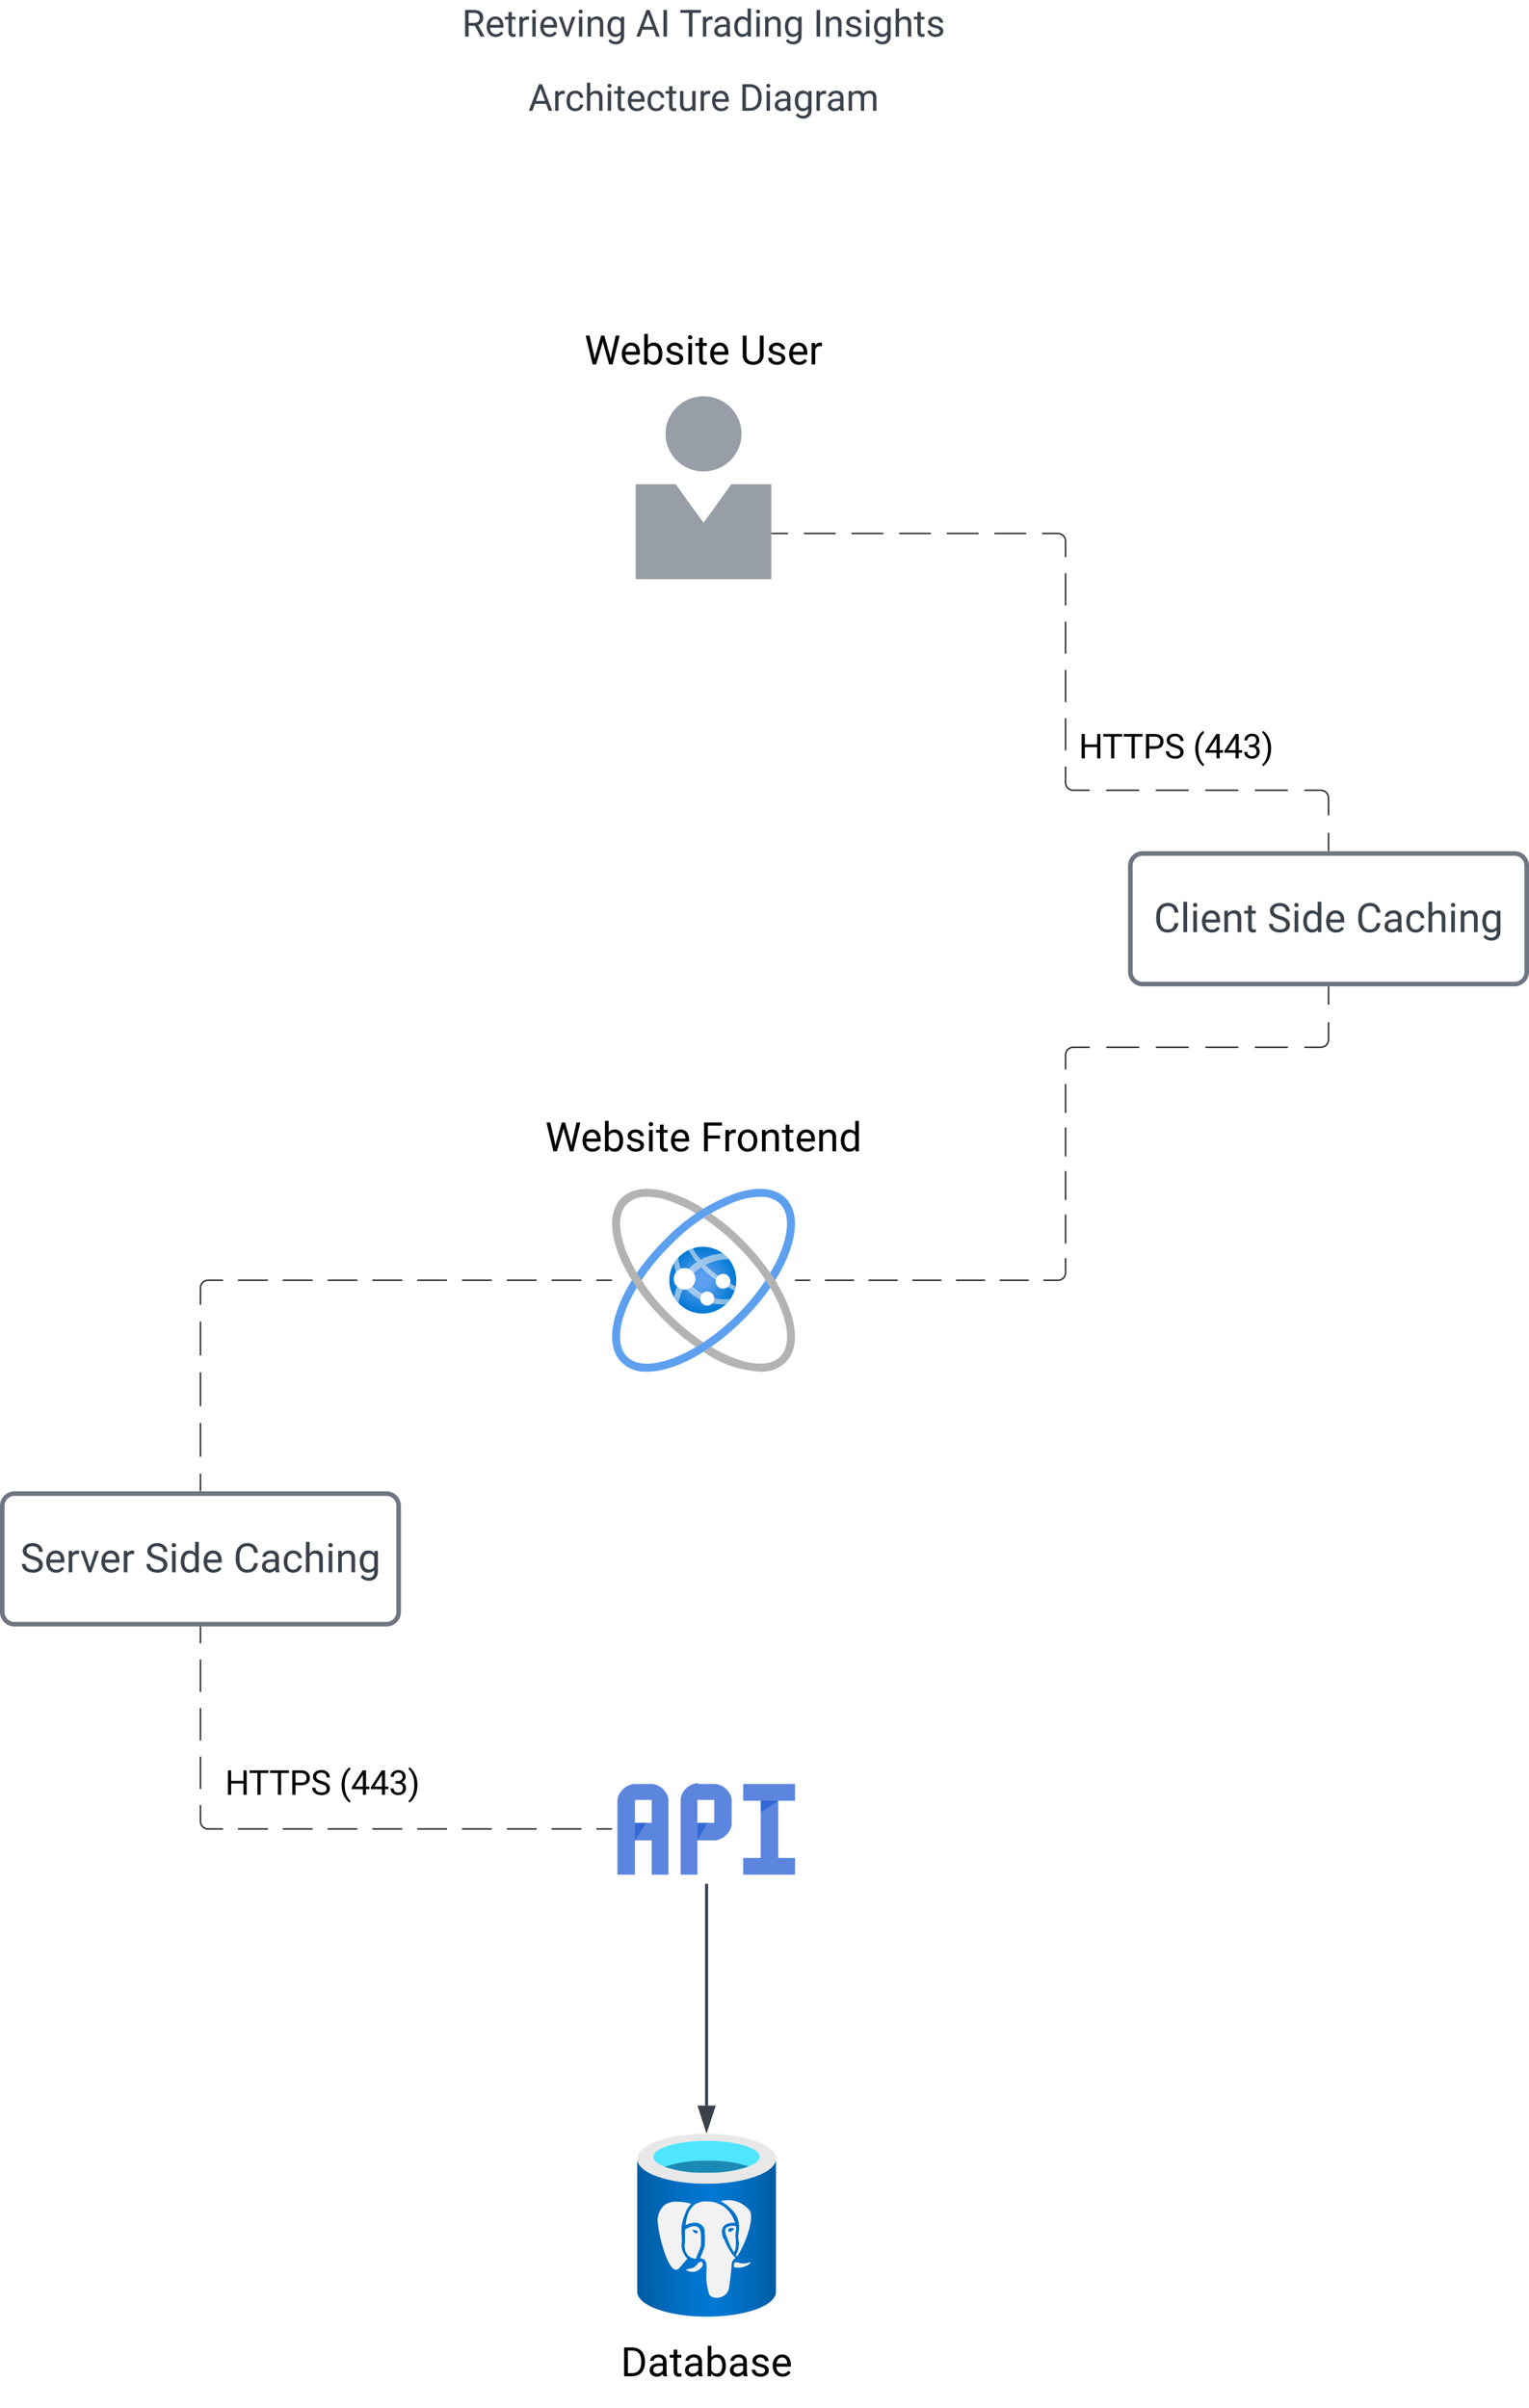 <svg xmlns="http://www.w3.org/2000/svg" xmlns:xlink="http://www.w3.org/1999/xlink" xmlns:lucid="lucid" width="1003" height="1580"><g transform="translate(-1458.5 80)" lucid:page-tab-id="0_0"><path d="M1000-500h1500v2000H1000z" fill="#fff"/><path d="M1965 270h10.42m10.4 0h20.85m10.4 0h20.85m10.4 0h20.85m10.42 0h20.82m10.42 0h20.83m10.42 0h10.4l.8.06.75.2.72.3.67.4.6.5.5.6.42.67.3.72.18.77.06.78v10.57m0 10.56v21.14m0 10.56v21.14m0 10.56v21.14m0 10.56v21.14m0 10.56v10.57l.07.78.18.77.3.72.4.67.52.6.6.5.66.4.73.3.76.2.78.06h10.84m10.83 0h21.67m10.83 0h21.67m10.83 0h21.66m10.84 0h21.66m10.84 0H2325l.78.06.76.2.73.3.67.4.6.5.5.6.4.67.32.72.18.77.06.78V455m0 11.5V478" stroke="#333" fill="none"/><path d="M1965 270.48h-.5v-.96h.5zM2330.47 478.5h-.94v-.5h.94z" stroke="#333" stroke-width=".05" fill="#333"/><path d="M1860 700h120v120h-120z" fill-opacity="0"/><path d="M1879.27 760c-1.06 1.66-2.1 3.28-3.07 4.95 5.56 7.97 10.86 14.28 17.74 21.1 6.88 6.9 13.14 12.2 21.1 17.75 1.67-.96 3.3-2 4.96-3.1-8.5-5.66-15.15-11.13-22.34-18.36-7.23-7.2-12.74-13.9-18.4-22.34zM1869.85 709.85c3.78-3.37 8.16-4.93 13.2-4.57 5.94.13 10.92 1.14 16.38 3.3 5.76 2.16 10.5 4.44 15.78 7.63 1.63-1.13 3.2-2.16 4.8-3.18-6.23-3.95-11.87-6.77-18.77-9.36-15.42-5.63-27.84-4.74-35.1 2.47-10.44 10.5-7.08 31.62 6.84 53.88 1.02-1.62 2.16-3.24 3.3-4.9-11.4-19.15-14.64-37.03-6.42-45.25z" fill="#b3b3b3"/><path d="M1883.04 820c-6.48.36-12.12-1.8-16.92-6.24-14.52-14.52-2.28-49.68 27.84-79.8 13.32-13.8 27-23.16 44.88-30.24 15.36-5.64 27.84-4.8 35.04 2.4 14.52 14.64 2.4 49.68-27.84 79.92-21.6 21.48-45.6 33.96-63 33.96zm73.92-114.72c-5.88.12-10.92 1.2-16.44 3.24-16.92 6.96-30.12 15.84-42.84 29.16-27.24 27.12-39.96 60.36-27.84 72.48 12.12 12.12 45.36-.72 72.48-27.84 27.24-27.24 39.96-60.36 27.84-72.48-3.72-3.36-8.16-4.92-13.2-4.56z" fill="#5ea0ef"/><path d="M1876.24 755.08l4.9 7.56-3.92 3.65-5.94-9.13 4.96-2.1zM1962.78 753.67c-5.28-7.37-10.26-13.28-16.68-19.72-6.9-6.96-13.26-12.25-21.24-17.75-1.62.93-3.24 1.97-4.86 3 8.52 5.72 15.18 11.22 22.38 18.5 6.6 6.53 11.64 12.55 16.98 20.23l4.44 6.95c11.4 19.2 14.64 37.06 6.42 45.26-8.22 8.2-26.16 4.98-45.3-6.44-1.62 1.14-3.24 2.3-4.92 3.32 11.46 7.9 23.04 11.94 36.96 12.98 6.48.3 12.18-1.76 16.92-6.23 10.14-10.07 7.26-30.2-5.64-51.6l.06-.1-.84-1.24c-.12-.3-.3-.5-.42-.83z" fill="#b3b3b3"/><path d="M1932.87 777.24c-9.57 7.4-23.32 5.7-30.7-3.85-7.42-9.56-5.7-23.27 3.87-30.67l.22-.18c9.62-7.36 23.36-5.52 30.7 4.08 7.38 9.6 5.53 23.3-4.1 30.65" fill="url(#a)"/><path d="M1914.6 759.1c0 3.88-3.14 7.02-7.02 7.02-3.88 0-7.02-3.14-7.02-7.02 0-3.88 3.14-7.02 7.02-7.02 3.88 0 7.02 3.14 7.02 7.02z" fill="url(#b)"/><path d="M1926.98 772c0 2.54-2.04 4.58-4.57 4.58-2.5 0-4.56-2.04-4.56-4.57 0-2.5 2.05-4.56 4.57-4.56 2.54 0 4.58 2.05 4.58 4.57z" fill="url(#c)"/><path d="M1937.63 760.65c0 2.68-2.18 4.86-4.86 4.86-2.67 0-4.85-2.17-4.85-4.85 0-2.67 2.17-4.85 4.85-4.85 2.68 0 4.86 2.18 4.86 4.85z" fill="#fff"/><path d="M1900.56 770.96c.52.87 1 1.57 1.6 2.37.46.6.9 1.1 1.4 1.67.67-3.23 1.5-5.9 2.8-8.93-1.45-.25-2.62-.84-3.67-1.87-.93 2.32-1.56 4.33-2.14 6.76zM1905.16 752.47c-.97-2.57-1.5-4.85-1.78-7.6-1.13 1.22-1.97 2.34-2.82 3.77.32 2.17.75 4 1.47 6.08.85-1.08 1.84-1.8 3.13-2.25zM1912.68 763.96c-1.06 1.15-2.3 1.83-3.84 2.12 1.2 1.27 2.34 2.25 3.74 3.3 1.74 1.3 3.32 2.27 5.27 3.22-.02-.2-.04-.38-.04-.6.02-1.27.5-2.37 1.42-3.26-2.5-1.37-4.47-2.8-6.54-4.78zM1926.94 771.64v.28c0 1.25-.43 2.3-1.3 3.2 3.05.6 5.7.8 8.8.63 1.16-1.1 2.04-2.14 2.96-3.47-1.18.13-2.2.2-3.38.2-2.5 0-4.63-.26-7.08-.84zM1929.58 757.2c-3.17-2.32-5.65-4.5-8.4-7.3 4.96-2.5 9.7-3.68 15.26-3.76-1.16-1.47-2.32-2.6-3.83-3.74-4.34.3-8 1.17-12.05 2.87-.85.35-1.6.9-2.38 1.33l-.08-.06c-2.07-2.45-3.6-4.72-5.1-7.54-1.03.3-1.85.64-2.83 1.08 1.56 3 3.17 5.4 5.34 8-2.08 1.36-3.72 2.7-5.46 4.5 1.5.56 2.6 1.47 3.46 2.82 1.6-1.56 3.1-2.72 5-3.9 3.08 3.2 5.93 5.66 9.5 8.26.26-1.04.76-1.87 1.58-2.55zM1940.15 763.52l-.08-.05-.76-.4-.14-.1-.7-.37-.17-.1-.82-.46c-.3 1-.82 1.76-1.64 2.38l.96.55.22.13.9.5.08.05 2.22 1.17c.32-1 .53-1.85.7-2.87z" fill="#f2f2f2" fill-opacity=".55"/><path d="M1914.6 759.1c0 3.88-3.14 7.02-7.02 7.02-3.88 0-7.02-3.14-7.02-7.02 0-3.88 3.14-7.02 7.02-7.02 3.88 0 7.02 3.14 7.02 7.02zM1926.98 772c0 2.54-2.04 4.58-4.57 4.58-2.5 0-4.56-2.04-4.56-4.57 0-2.5 2.05-4.56 4.57-4.56 2.54 0 4.58 2.05 4.58 4.57z" fill="#fff"/><path d="M2330 567.65v11.5m0 11.5v11.5l-.06.78-.18.76-.3.72-.4.67-.52.58-.6.5-.67.42-.72.3-.77.18-.78.07h-10.83m-10.84 0h-21.66m-10.84 0h-21.66m-10.83 0h-21.67m-10.83 0h-21.67m-10.83 0h-10.84l-.78.06-.76.2-.73.3-.66.4-.6.5-.5.6-.42.68-.3.72-.18.76-.07.8v9.5m0 9.53v19.04m0 9.52v19.05m0 9.54v19.04m0 9.53v19.05m0 9.53V755l-.06.78-.18.76-.3.73-.4.67-.52.6-.6.5-.67.42-.72.3-.76.18-.8.06h-9.55m-9.56 0h-19.12m-9.56 0h-19.1m-9.56 0h-19.1m-9.57 0h-19.12m-9.56 0h-19.1m-9.56 0h-9.56" stroke="#333" fill="none"/><path d="M2330.47 567.66h-.94v-.5h.94zM1980.5 760.48h-.5v-.96h.5z" stroke="#333" stroke-width=".05" fill="#333"/><path d="M2200 488a8 8 0 0 1 8-8h244a8 8 0 0 1 8 8v69.65a8 8 0 0 1-8 8h-244a8 8 0 0 1-8-8z" stroke="#6f7681" stroke-width="3" fill="#fff"/><use xlink:href="#d" transform="matrix(1,0,0,1,2200,480) translate(15.422 51.615)"/><use xlink:href="#e" transform="matrix(1,0,0,1,2200,480) translate(89.875 51.615)"/><use xlink:href="#f" transform="matrix(1,0,0,1,2200,480) translate(147.935 51.615)"/><path d="M1944.92 204.6c0 13.68-11.13 24.72-24.92 24.72-13.8 0-24.92-11.04-24.92-24.72 0-13.56 11.13-24.6 24.92-24.6 13.8 0 24.92 11.04 24.92 24.6m-6.68 33.12L1920 263.04l-18.24-25.32h-26.26V300h89v-62.28z" stroke="#000" stroke-opacity="0" stroke-width="3" fill="#979ea8"/><path d="M1875.5 237.7V300h89v-62.3l-27.32-17.9 4.7-21.72-21.26-16.73-23.23 18.87 5.96 20.64z" stroke="#000" stroke-opacity="0" stroke-width="0" fill="#3e0000" fill-opacity="0"/><path d="M1875 1090.48c-5.5 0-11.5 5.48-11.5 11V1150h11.5v-22.5h11v22.5h10.98v-48.5c0-5.54-5.5-11.02-11.48-11.02H1875zm0 25.53v-15.04h11V1116h-11zM1916.48 1090c-6 0-11.48 5.52-11.48 10.98V1150h10.98v-22.5H1927c5.5 0 11.48-5.52 11.48-10.98v-15c0-5.52-5.5-11.04-11.48-11.04h-10.52v-.48zm-.5 25.98v-15H1927v15h-11.02zM1957.52 1101.5v37.5h-11.48v11H1980v-11h-11v-37.5h11v-11.02h-33.96v11h11.48z" fill="#5c85de"/><path d="M1875 1127.54v-11.5h7.5l-7.5 11.5zM1916.04 1127.54v-11.5h6.5l-6.5 11.5zM1957.56 1109.02v-7.5h11.5l-11.5 7.5z" fill="#3367d6"/><path d="M1860 1084v72h120v-72z" fill-opacity="0"/><path d="M1800 644.28a8 8 0 0 1 8-8h224a8 8 0 0 1 8 8v44a8 8 0 0 1-8 8h-224a8 8 0 0 1-8-8z" fill="none"/><use xlink:href="#g" transform="matrix(1,0,0,1,1800,636.278) translate(16.159 39.115)"/><use xlink:href="#h" transform="matrix(1,0,0,1,1800,636.278) translate(118.164 39.115)"/><path d="M2140 388a8 8 0 0 1 8-8h164a8 8 0 0 1 8 8v44a8 8 0 0 1-8 8h-164a8 8 0 0 1-8-8z" fill="none"/><use xlink:href="#i" transform="matrix(1,0,0,1,2140,380) translate(26.16 37.595)"/><use xlink:href="#j" transform="matrix(1,0,0,1,2140,380) translate(101.084 37.595)"/><path d="M1800 128a8 8 0 0 1 8-8h224a8 8 0 0 1 8 8v44a8 8 0 0 1-8 8h-224a8 8 0 0 1-8-8z" fill="none"/><use xlink:href="#k" transform="matrix(1,0,0,1,1800,120) translate(41.901 39.115)"/><use xlink:href="#l" transform="matrix(1,0,0,1,1800,120) translate(143.906 39.115)"/><path d="M1460 908a8 8 0 0 1 8-8h244a8 8 0 0 1 8 8v69.65a8 8 0 0 1-8 8h-244a8 8 0 0 1-8-8z" stroke="#6f7681" stroke-width="3" fill="#fff"/><use xlink:href="#m" transform="matrix(1,0,0,1,1460,900) translate(11.795 51.615)"/><use xlink:href="#e" transform="matrix(1,0,0,1,1460,900) translate(93.501 51.615)"/><use xlink:href="#f" transform="matrix(1,0,0,1,1460,900) translate(151.561 51.615)"/><path d="M1876.5 1320h91v120h-91z" fill-opacity="0"/><path d="M1922 1352.7c-25.12 0-45.5-7.05-45.5-16.38v87.3c0 8.92 20.02 16.28 44.86 16.38h.64c25.12 0 45.5-7.05 45.5-16.38v-87.3c0 9.02-20.38 16.38-45.5 16.38z" fill="url(#n)"/><path d="M1967.5 1336.38c0 9.04-20.38 16.38-45.5 16.38s-45.5-7.08-45.5-16.38c0-9.3 20.38-16.38 45.5-16.38s45.5 7.08 45.5 16.38" fill="#e8e8e8"/><path d="M1956.85 1335.05c0 5.8-15.63 10.5-34.83 10.5-19.26 0-34.96-4.7-34.96-10.4 0-5.75 15.63-10.5 34.96-10.5 19.27 0 34.83 4.68 34.83 10.4" fill="#50e6ff"/><path d="M1922.06 1337.7c-9.9-.26-18.32.96-27.72 4 9.4 3 17.8 4.15 27.72 3.82 9.84.23 18.25-1 27.6-4.1-9.4-2.9-17.76-4.03-27.6-3.73z" fill="#198ab3"/><path d="M1943.3 1380.1v2.94c-.3 1.54-.5 2.88-.55 4.42 0 .84 0 2.12.37 3.27.3 1.15 0 1.92 0 2.56-.07 2.24-.62 4.16-1.78 6.02-.06.2-.06.32 0 .5l.67.84c3.38-5.5 5.65-10.57 7.56-16.8 1.96-6.7 2.2-11.52.6-13.57-4.65-5.7-11.83-8.02-19-6.03 2.57 1.2 4.53 2.7 6.43 4.67 3.5 2.95 5.4 6.67 5.7 11.15zm-2.2.5c-1.97-.44-3.8-.25-5.6.65-2.08 1.28-1.4 3.9 0 7.05.75 2.17 1.48 3.97 2.46 6.02l.68 1.15c.3.58.55 1.03.73 1.4l.62.9c.85-1.46 1.2-2.88 1.2-4.54.08-.83.08-1.54 0-2.37 0-1.22 0-2.56-.3-3.46.07-1.73.25-3.14.56-4.87-.25-.77-.12-1.54-.06-2.12zm-2.16 2.95c-.36.32-.73.58-1.22.7-.37.07-.68.07-1.05 0-.36-.38-.55-.83-.5-1.34 0-.5.8-.95 1.73-1.08h1.35s.68 0 .68.58c-.13.38-.3.7-.68.9zm-33.24 6.28v-1.22c.06-.43.06-.75 0-1.2-.24-2.44-.24-4.55 0-7.05.43-2.82 1.1-5.13 2.15-7.75.86-2.63 2.14-4.68 4.1-6.67-3.3-.96-6.2-1.4-9.56-1.4-2.9-.14-5.4.57-7.86 2.1-3.68 3.34-5.28 7.95-4.42 12.9.68 5.63 1.78 10.37 3.5 15.8 2.45 8.02 5.2 12.96 7.6 13.8 1.1.3 2.2 0 3.38-1.55 1.96-2.37 3.8-4.42 4.84-5.64-3.3-3.33-4.54-7.75-3.43-12.36zm1.84 2.82c0 1.4.12 2.57.43 3.9.43 1.23 1.04 2.2 1.84 3.15.75.77 1.54 1.35 2.53 1.8.9.32 1.7.5 2.76.5 0-1.14.97-2.68 1.58-4.22.67-1.4 1.1-2.63 1.53-4.17.2-2.74.2-5.05 0-7.8 0-.64 0-1.35-.42-2.12-.06-.77-.36-1.4-.86-1.92-.6-.58-1.22-.9-2.02-1.15h-1.4c-1.24.2-2.28.45-3.38 1.03-.86.38-1.54.77-2.27 1.35v8.9zm4.66-9.48c.68-.2 1.35-.2 2.03 0 .5.06.92.2 1.35.45.6 0 .67.77.6.96-.17.38-.48.7-.85.9-.12-.07-.24-.13-.43-.26-1.04-.2-1.78-.96-1.96-2zm5.28 21.2c-.37 0-.68.14-.92.4l-.98 1.2c-1.23 1.48-1.72 2-5.22 2.7-.67.07-1.22.26-1.84.7.56.4 1.05.65 1.72.78 1.72.57 3.37.57 5.1 0 1.1-.52 1.9-1.03 2.75-1.86.73-.6 1.22-1.3 1.46-2.2.06-.76-.18-1.4-.73-1.98-.3-.2-.68-.25-1.05-.13zm32.7 0c-2.7.97-5.3.97-8 0-.35-.12-.66-.12-1.03 0-.5.14-.92.46-1.16.97-.14.77-.14 1.4 0 2.18 2.7.64 5.2.38 7.78-.7 1.35-.58 2.4-1.3 3.37-2.38zm-17-15.1c-1.04-2.9-2.46-7.06 1.22-9.63 2.03-1.1 4.12-1.47 6.32-1.1v.02c-.98-3.14-2.33-5.64-4.54-8.08l-.67-.7-.42-.45c-.12-.2-.24-.32-.43-.45-1.47-1.28-2.94-2.18-4.78-2.95-2.58-1.15-5.03-1.6-7.85-1.54-1.78-.13-3.32.06-4.97.76-.74.2-1.4.45-2.15.77-2.5 1.86-4.17 4.1-5.2 7.05-.75 2.43-1.24 4.55-1.48 7.1 2.2-1.33 4.47-1.85 7.05-1.65 3.3.25 5.77 3.14 5.46 6.4.3 3.2.3 5.84 0 8.98-.43 1.67-.92 2.95-1.6 4.5-.43 1.2-1.04 2.43-1.3 3.45h.02c1.04-.06 1.96.26 2.7.96.98 1.04 1.47 2.32 1.34 3.8h.12v1.66c-.56 6.1-.07 11.34 1.7 17.24.44.7 1 1.15 1.73 1.47.67.45 1.35.7 2.15.7 2.7.26 5.15-.57 7.1-2.37 1.3-1.34 1.97-2.82 2.1-4.67.5-3.14 1.53-12 1.65-14.1-.12-1.15.13-2.12.68-3.14.5-.78 1.1-1.3 1.9-1.68-3.5-3.9-5.83-7.8-7.6-12.8z" fill="#f2f2f2"/><path d="M1802 1448a8 8 0 0 1 8-8h224a8 8 0 0 1 8 8v44a8 8 0 0 1-8 8h-224a8 8 0 0 1-8-8z" fill="none"/><use xlink:href="#o" transform="matrix(1,0,0,1,1802,1440) translate(63.724 39.115)"/><path d="M1922 1157v144.5" stroke="#3a414a" stroke-width="2" fill="none"/><path d="M1922.97 1157.03h-1.94V1156h1.94z" stroke="#3a414a" stroke-width=".05" fill="#3a414a"/><path d="M1922 1316.76l-4.63-14.26h9.27z" stroke="#3a414a" stroke-width="2" fill="#3a414a"/><path d="M1590 987.65v10.6m0 10.62v21.23m0 10.6v21.24m0 10.6v21.23m0 10.62v10.6l.06.78.18.77.3.72.4.67.52.6.6.5.67.4.72.32.77.18.78.06h9.8m9.8 0h19.6m9.78 0h19.6m9.8 0h19.58m9.8 0h19.6m9.8 0h19.58m9.8 0h19.6m9.8 0h19.58m9.8 0h19.6m9.78 0h9.8" stroke="#333" fill="none"/><path d="M1590.47 987.66h-.94v-.5h.94zM1860 1120.47h-.5v-.94h.5z" stroke="#333" stroke-width=".05" fill="#333"/><path d="M1590 898v-11.08m0-11.1v-22.15m0-11.1v-22.15m0-11.1v-22.15m0-11.1V765l.06-.78.18-.76.3-.73.4-.67.52-.6.6-.5.67-.42.72-.3.77-.18.78-.06h9.8m9.8 0h19.6m9.78 0h19.6m9.8 0h19.58m9.8 0h19.6m9.8 0h19.58m9.8 0h19.6m9.8 0h19.58m9.8 0h19.6m9.78 0h9.8" stroke="#333" fill="none"/><path d="M1590.47 898.5h-.94v-.5h.94zM1860 760.48h-.5v-.96h.5z" stroke="#333" stroke-width=".05" fill="#333"/><path d="M1580 1068a8 8 0 0 1 8-8h164a8 8 0 0 1 8 8v44a8 8 0 0 1-8 8h-164a8 8 0 0 1-8-8z" fill="none"/><g><use xlink:href="#i" transform="matrix(1,0,0,1,1580,1060) translate(26.16 37.595)"/><use xlink:href="#j" transform="matrix(1,0,0,1,1580,1060) translate(101.084 37.595)"/></g><path d="M1751-72a8 8 0 0 1 8-8h322a8 8 0 0 1 8 8v64a8 8 0 0 1-8 8h-322a8 8 0 0 1-8-8z" fill="none"/><g><use xlink:href="#p" transform="matrix(1,0,0,1,1751,-80) translate(10.577 24.006)"/><use xlink:href="#q" transform="matrix(1,0,0,1,1751,-80) translate(124.587 24.006)"/><use xlink:href="#r" transform="matrix(1,0,0,1,1751,-80) translate(153.233 24.006)"/><use xlink:href="#s" transform="matrix(1,0,0,1,1751,-80) translate(240.985 24.006)"/><use xlink:href="#t" transform="matrix(1,0,0,1,1751,-80) translate(54.047 72.704)"/><use xlink:href="#u" transform="matrix(1,0,0,1,1751,-80) translate(192.466 72.704)"/></g><defs><radialGradient gradientUnits="userSpaceOnUse" id="a" fx="1919.44" fy="759.96" cx="1919.44" cy="759.96" r="21.85"><stop offset="18.3%" stop-color="#5ea0ef"/><stop offset="100%" stop-color="#0078d4"/></radialGradient><linearGradient gradientUnits="userSpaceOnUse" id="b" x1="1907.64" y1="766.31" x2="1907.56" y2="756.13"><stop offset="0%" stop-color="#ccc"/><stop offset="12.3%" stop-color="#d7d7d7"/><stop offset="100%" stop-color="#fcfcfc"/></linearGradient><linearGradient gradientUnits="userSpaceOnUse" id="c" x1="1922.41" y1="776.58" x2="1922.41" y2="767.44"><stop offset="0%" stop-color="#ccc"/><stop offset="12.3%" stop-color="#d7d7d7"/><stop offset="100%" stop-color="#fcfcfc"/></linearGradient><path fill="#3a414a" d="M688-137c238 0 323-102 359-325h193c-32 297-228 482-552 482-361 0-569-299-569-680 0-197 8-360 73-497 88-186 257-317 513-319 316-2 509 195 535 488h-193c-31-212-118-330-342-330-272 0-397 224-393 523v141c-3 282 115 517 376 517" id="v"/><path fill="#3a414a" d="M341 0H156v-1536h185V0" id="w"/><path fill="#3a414a" d="M341 0H156v-1082h185V0zm-91-1264c-68 0-108-42-109-105 0-62 41-107 109-107s110 44 110 107-42 105-110 105" id="x"/><path fill="#3a414a" d="M599-131c141 0 220-65 285-146l113 88C906-50 770 20 589 20 281 21 93-214 93-545c0-223 93-397 233-485 74-48 154-72 240-72 300 2 449 218 445 537v77H278c0 197 129 357 321 357zm227-509c-3-180-88-310-260-310-170 0-264 140-282 310h542" id="y"/><path fill="#3a414a" d="M589-945c-131 0-219 81-264 174V0H140v-1082h175l6 136c83-104 191-156 324-156 229 0 346 129 346 387V0H806v-716c-2-153-65-229-217-229" id="z"/><path fill="#3a414a" d="M456 20C285 20 205-92 206-268v-671H9v-143h197v-262h185v262h202v143H391v671c-9 125 92 149 207 118V0c-49 13-96 20-142 20" id="A"/><g id="d"><use transform="matrix(0.013,0,0,0.013,0,0)" xlink:href="#v"/><use transform="matrix(0.013,0,0,0.013,17.357,0)" xlink:href="#w"/><use transform="matrix(0.013,0,0,0.013,23.828,0)" xlink:href="#x"/><use transform="matrix(0.013,0,0,0.013,30.299,0)" xlink:href="#y"/><use transform="matrix(0.013,0,0,0.013,44.427,0)" xlink:href="#z"/><use transform="matrix(0.013,0,0,0.013,59.141,0)" xlink:href="#A"/></g><path fill="#3a414a" d="M631-137c179 0 314-70 314-231 0-71-25-127-75-166s-141-77-272-115c-165-47-285-106-360-175s-112-154-112-255c0-245 231-397 495-397 206 0 369 89 449 218 43 68 65 142 65 223H942c0-184-129-283-321-283-172 0-299 76-301 236 0 59 26 109 76 150s135 78 256 113c205 59 345 116 436 256 35 53 50 119 50 193-2 256-231 398-507 390C333 12 90-129 80-422h193c0 187 160 285 358 285" id="B"/><path fill="#3a414a" d="M520 20C244 20 95-247 95-550c0-298 151-550 427-552 127 0 227 43 301 130v-564h185V0H838l-9-116C755-25 652 20 520 20zm48-965c-210 0-288 177-288 416 0 218 87 392 286 392 117 0 203-53 257-158v-497c-55-102-140-153-255-153" id="C"/><g id="e"><use transform="matrix(0.013,0,0,0.013,0,0)" xlink:href="#B"/><use transform="matrix(0.013,0,0,0.013,15.82,0)" xlink:href="#x"/><use transform="matrix(0.013,0,0,0.013,22.292,0)" xlink:href="#C"/><use transform="matrix(0.013,0,0,0.013,37.331,0)" xlink:href="#y"/></g><path fill="#3a414a" d="M561-1102c238-4 403 126 403 351v498c0 99 13 178 38 237V0H808c-11-21-19-59-26-114C696-25 593 20 474 20c-199 0-368-130-365-320 4-251 214-359 490-356h180v-85c-1-135-86-212-229-212-115 0-232 67-233 171H131c20-205 206-316 430-320zM294-326c0 117 90 185 207 185 122 0 239-75 278-162v-222H634c-227 0-340 66-340 199" id="D"/><path fill="#3a414a" d="M277-555c0 244 77 420 297 424 127 2 249-93 255-210h175C980-127 805 20 574 20 258 20 81-222 92-562c11-319 164-533 481-540 237-5 426 165 431 392H829c-7-133-115-242-256-240-209 4-296 166-296 395" id="E"/><path fill="#3a414a" d="M589-945c-131 0-219 81-264 174V0H140v-1536h185v585c82-101 189-151 320-151 229 0 346 129 346 387V0H806v-716c-2-153-65-229-217-229" id="F"/><path fill="#3a414a" d="M521 20C240 20 96-239 96-550c0-303 147-552 427-552 132 0 235 47 309 140l9-120h169V-26c4 277-183 454-459 452-165-1-334-81-400-187l96-111c79 98 176 147 291 147 180 1 288-109 286-290v-93C750-23 649 20 521 20zm48-965c-209 0-287 178-287 416 0 217 86 392 285 392 117 0 202-53 257-159v-494c-57-103-142-155-255-155" id="G"/><g id="f"><use transform="matrix(0.013,0,0,0.013,0,0)" xlink:href="#v"/><use transform="matrix(0.013,0,0,0.013,17.357,0)" xlink:href="#D"/><use transform="matrix(0.013,0,0,0.013,31.862,0)" xlink:href="#E"/><use transform="matrix(0.013,0,0,0.013,45.82,0)" xlink:href="#F"/><use transform="matrix(0.013,0,0,0.013,60.508,0)" xlink:href="#x"/><use transform="matrix(0.013,0,0,0.013,66.979,0)" xlink:href="#z"/><use transform="matrix(0.013,0,0,0.013,81.693,0)" xlink:href="#G"/></g><path d="M483-459l28 192 41-173 288-1016h162l281 1016 40 176 31-196 226-996h193L1420 0h-175L945-1061l-23-111-23 111L588 0H413L61-1456h192" id="H"/><path d="M599-131c141 0 220-65 285-146l113 88C906-50 770 20 589 20 281 21 93-214 93-545c0-223 93-397 233-485 74-48 154-72 240-72 300 2 449 218 445 537v77H278c0 197 129 357 321 357zm227-509c-3-180-88-310-260-310-170 0-264 140-282 310h542" id="I"/><path d="M634-1102c292 0 422 254 422 573 0 298-143 547-420 549-137 0-242-48-317-145L310 0H140v-1536h185v573c75-93 178-139 309-139zm-44 965c207 0 281-175 281-413 0-224-79-395-283-395-122 0-210 57-263 170v468c57 113 145 170 265 170" id="J"/><path d="M538-131c121 0 232-49 232-156 0-50-20-88-56-117-73-60-334-92-420-143-92-55-162-110-162-238 0-190 192-317 400-317 223 0 414 129 413 338H759c0-108-110-186-227-186-119 0-215 53-215 159 0 45 18 78 53 101 76 52 331 90 416 139 98 57 169 115 169 251C955-92 760 20 538 20c-176 0-314-68-386-174-38-55-57-115-57-179h185c6 129 116 202 258 202" id="K"/><path d="M341 0H156v-1082h185V0zm-91-1264c-68 0-108-42-109-105 0-62 41-107 109-107s110 44 110 107-42 105-110 105" id="L"/><path d="M456 20C285 20 205-92 206-268v-671H9v-143h197v-262h185v262h202v143H391v671c-9 125 92 149 207 118V0c-49 13-96 20-142 20" id="M"/><g id="g"><use transform="matrix(0.013,0,0,0.013,0,0)" xlink:href="#H"/><use transform="matrix(0.013,0,0,0.013,23.255,0)" xlink:href="#I"/><use transform="matrix(0.013,0,0,0.013,37.383,0)" xlink:href="#J"/><use transform="matrix(0.013,0,0,0.013,52.344,0)" xlink:href="#K"/><use transform="matrix(0.013,0,0,0.013,66.094,0)" xlink:href="#L"/><use transform="matrix(0.013,0,0,0.013,72.565,0)" xlink:href="#M"/><use transform="matrix(0.013,0,0,0.013,81.276,0)" xlink:href="#I"/></g><path d="M972-643H361V0H169v-1456h902v158H361v498h611v157" id="N"/><path d="M663-916c-163-27-288 18-338 148V0H140v-1082h180l3 125c61-97 147-145 258-145 36 0 63 5 82 14v172" id="O"/><path d="M584 20C278 26 81-227 91-551c10-320 175-545 491-551 308-5 503 247 494 573-9 322-175 543-492 549zm-2-970c-208 0-305 185-305 421 0 216 106 398 307 398 211 0 307-186 307-420 0-214-109-399-309-399" id="P"/><path d="M589-945c-131 0-219 81-264 174V0H140v-1082h175l6 136c83-104 191-156 324-156 229 0 346 129 346 387V0H806v-716c-2-153-65-229-217-229" id="Q"/><path d="M520 20C244 20 95-247 95-550c0-298 151-550 427-552 127 0 227 43 301 130v-564h185V0H838l-9-116C755-25 652 20 520 20zm48-965c-210 0-288 177-288 416 0 218 87 392 286 392 117 0 203-53 257-158v-497c-55-102-140-153-255-153" id="R"/><g id="h"><use transform="matrix(0.013,0,0,0.013,0,0)" xlink:href="#N"/><use transform="matrix(0.013,0,0,0.013,14.401,0)" xlink:href="#O"/><use transform="matrix(0.013,0,0,0.013,23.164,0)" xlink:href="#P"/><use transform="matrix(0.013,0,0,0.013,38.372,0)" xlink:href="#Q"/><use transform="matrix(0.013,0,0,0.013,53.086,0)" xlink:href="#M"/><use transform="matrix(0.013,0,0,0.013,61.797,0)" xlink:href="#I"/><use transform="matrix(0.013,0,0,0.013,75.924,0)" xlink:href="#Q"/><use transform="matrix(0.013,0,0,0.013,90.638,0)" xlink:href="#R"/></g><path d="M1288 0h-193v-673H361V0H169v-1456h192v626h734v-626h193V0" id="S"/><path d="M1175-1298H707V0H516v-1298H49v-158h1126v158" id="T"/><path d="M1216-1011c-1 297-202 441-512 441H361V0H169v-1456h537c297-6 510 164 510 445zm-192 2c1-178-126-288-307-289H361v571h345c196 1 318-92 318-282" id="U"/><path d="M631-137c179 0 314-70 314-231 0-71-25-127-75-166s-141-77-272-115c-165-47-285-106-360-175s-112-154-112-255c0-245 231-397 495-397 206 0 369 89 449 218 43 68 65 142 65 223H942c0-184-129-283-321-283-172 0-299 76-301 236 0 59 26 109 76 150s135 78 256 113c205 59 345 116 436 256 35 53 50 119 50 193-2 256-231 398-507 390C333 12 90-129 80-422h193c0 187 160 285 358 285" id="V"/><g id="i"><use transform="matrix(0.011,0,0,0.011,0,0)" xlink:href="#S"/><use transform="matrix(0.011,0,0,0.011,15.527,0)" xlink:href="#T"/><use transform="matrix(0.011,0,0,0.011,28.961,0)" xlink:href="#T"/><use transform="matrix(0.011,0,0,0.011,42.22,0)" xlink:href="#U"/><use transform="matrix(0.011,0,0,0.011,56.239,0)" xlink:href="#V"/></g><path d="M319-664C304-226 428 158 661 357l-38 113c-89-49-172-133-254-248C142-97 71-578 194-1025c67-244 240-513 429-618l38 122c-201 153-330 502-342 857" id="W"/><path d="M902-489h202v151H902V0H716v-338H53v-109l652-1009h197v967zm-639 0h453v-714l-22 40" id="X"/><path d="M832-402c-1-179-119-264-303-265H390v-151h139c164 0 281-91 281-250 0-171-85-256-255-256-154 0-265 99-263 250H107c-4-235 205-402 448-402 266 0 444 150 440 412-2 148-109 272-229 317 147 45 249 158 251 341 3 262-197 426-461 426C299 20 91-135 94-384h186c-2 156 116 253 276 253 176 0 277-96 276-271" id="Y"/><path d="M38 357C331 141 457-487 337-984c-53-219-157-429-299-546l39-113c190 106 362 378 431 621 75 268 76 597 0 868C440 88 266 365 77 470" id="Z"/><g id="j"><use transform="matrix(0.011,0,0,0.011,0,0)" xlink:href="#W"/><use transform="matrix(0.011,0,0,0.011,7.595,0)" xlink:href="#X"/><use transform="matrix(0.011,0,0,0.011,20.074,0)" xlink:href="#X"/><use transform="matrix(0.011,0,0,0.011,32.552,0)" xlink:href="#Y"/><use transform="matrix(0.011,0,0,0.011,45.03,0)" xlink:href="#Z"/></g><g id="k"><use transform="matrix(0.013,0,0,0.013,0,0)" xlink:href="#H"/><use transform="matrix(0.013,0,0,0.013,23.255,0)" xlink:href="#I"/><use transform="matrix(0.013,0,0,0.013,37.383,0)" xlink:href="#J"/><use transform="matrix(0.013,0,0,0.013,52.344,0)" xlink:href="#K"/><use transform="matrix(0.013,0,0,0.013,66.094,0)" xlink:href="#L"/><use transform="matrix(0.013,0,0,0.013,72.565,0)" xlink:href="#M"/><use transform="matrix(0.013,0,0,0.013,81.276,0)" xlink:href="#I"/></g><path d="M665-137c214 0 337-121 336-332v-987h193v990c-3 300-218 486-529 486-309 0-526-181-525-484v-992h190v986c-1 210 123 333 335 333" id="aa"/><g id="l"><use transform="matrix(0.013,0,0,0.013,0,0)" xlink:href="#aa"/><use transform="matrix(0.013,0,0,0.013,17.292,0)" xlink:href="#K"/><use transform="matrix(0.013,0,0,0.013,31.042,0)" xlink:href="#I"/><use transform="matrix(0.013,0,0,0.013,45.169,0)" xlink:href="#O"/></g><path fill="#3a414a" d="M663-916c-163-27-288 18-338 148V0H140v-1082h180l3 125c61-97 147-145 258-145 36 0 63 5 82 14v172" id="ab"/><path fill="#3a414a" d="M497-251l268-831h189L566 0H425L33-1082h189" id="ac"/><g id="m"><use transform="matrix(0.013,0,0,0.013,0,0)" xlink:href="#B"/><use transform="matrix(0.013,0,0,0.013,15.82,0)" xlink:href="#y"/><use transform="matrix(0.013,0,0,0.013,29.948,0)" xlink:href="#ab"/><use transform="matrix(0.013,0,0,0.013,39.206,0)" xlink:href="#ac"/><use transform="matrix(0.013,0,0,0.013,51.953,0)" xlink:href="#y"/><use transform="matrix(0.013,0,0,0.013,66.081,0)" xlink:href="#ab"/></g><linearGradient gradientUnits="userSpaceOnUse" id="n" x1="1876.44" y1="1388.23" x2="1967.51" y2="1388.21"><stop offset="0%" stop-color="#005ba1"/><stop offset="7%" stop-color="#0060a9"/><stop offset="36%" stop-color="#0071c8"/><stop offset="52%" stop-color="#0078d4"/><stop offset="64%" stop-color="#0074cd"/><stop offset="82%" stop-color="#006abb"/><stop offset="100%" stop-color="#005ba1"/></linearGradient><path d="M1222-777c17 480-206 763-650 777H169v-1456h411c408 9 627 269 642 679zm-190 4c3-312-149-522-447-525H361v1141h202c308 0 473-209 469-531v-85" id="ad"/><path d="M561-1102c238-4 403 126 403 351v498c0 99 13 178 38 237V0H808c-11-21-19-59-26-114C696-25 593 20 474 20c-199 0-368-130-365-320 4-251 214-359 490-356h180v-85c-1-135-86-212-229-212-115 0-232 67-233 171H131c20-205 206-316 430-320zM294-326c0 117 90 185 207 185 122 0 239-75 278-162v-222H634c-227 0-340 66-340 199" id="ae"/><g id="o"><use transform="matrix(0.013,0,0,0.013,0,0)" xlink:href="#ad"/><use transform="matrix(0.013,0,0,0.013,17.487,0)" xlink:href="#ae"/><use transform="matrix(0.013,0,0,0.013,31.992,0)" xlink:href="#M"/><use transform="matrix(0.013,0,0,0.013,40.703,0)" xlink:href="#ae"/><use transform="matrix(0.013,0,0,0.013,55.208,0)" xlink:href="#J"/><use transform="matrix(0.013,0,0,0.013,70.169,0)" xlink:href="#ae"/><use transform="matrix(0.013,0,0,0.013,84.674,0)" xlink:href="#K"/><use transform="matrix(0.013,0,0,0.013,98.424,0)" xlink:href="#I"/></g><path fill="#3a414a" d="M1161-1018c0 201-122 330-278 388l342 618V0h-206L703-589H361V0H168v-1456h482c310-2 511 139 511 438zm-193 0c0-187-120-280-313-280H361v552h295c179 3 313-101 312-272" id="af"/><g id="p"><use transform="matrix(0.012,0,0,0.012,0,0)" xlink:href="#af"/><use transform="matrix(0.012,0,0,0.012,15.051,0)" xlink:href="#y"/><use transform="matrix(0.012,0,0,0.012,28.001,0)" xlink:href="#A"/><use transform="matrix(0.012,0,0,0.012,35.986,0)" xlink:href="#ab"/><use transform="matrix(0.012,0,0,0.012,44.258,0)" xlink:href="#x"/><use transform="matrix(0.012,0,0,0.012,50.19,0)" xlink:href="#y"/><use transform="matrix(0.012,0,0,0.012,62.985,0)" xlink:href="#ac"/><use transform="matrix(0.012,0,0,0.012,74.825,0)" xlink:href="#x"/><use transform="matrix(0.012,0,0,0.012,80.757,0)" xlink:href="#z"/><use transform="matrix(0.012,0,0,0.012,94.245,0)" xlink:href="#G"/></g><path fill="#3a414a" d="M973-380H363L226 0H28l556-1456h168L1309 0h-197zM421-538h495l-248-681" id="ag"/><path fill="#3a414a" d="M375 0H183v-1456h192V0" id="ah"/><g id="q"><use transform="matrix(0.012,0,0,0.012,0,0)" xlink:href="#ag"/><use transform="matrix(0.012,0,0,0.012,15.946,0)" xlink:href="#ah"/></g><path fill="#3a414a" d="M1175-1298H707V0H516v-1298H49v-158h1126v158" id="ai"/><g id="r"><use transform="matrix(0.012,0,0,0.012,0,0)" xlink:href="#ai"/><use transform="matrix(0.012,0,0,0.012,13.69,0)" xlink:href="#ab"/><use transform="matrix(0.012,0,0,0.012,21.484,0)" xlink:href="#D"/><use transform="matrix(0.012,0,0,0.012,34.781,0)" xlink:href="#C"/><use transform="matrix(0.012,0,0,0.012,48.567,0)" xlink:href="#x"/><use transform="matrix(0.012,0,0,0.012,54.499,0)" xlink:href="#z"/><use transform="matrix(0.012,0,0,0.012,67.986,0)" xlink:href="#G"/></g><path fill="#3a414a" d="M538-131c121 0 232-49 232-156 0-50-20-88-56-117-73-60-334-92-420-143-92-55-162-110-162-238 0-190 192-317 400-317 223 0 414 129 413 338H759c0-108-110-186-227-186-119 0-215 53-215 159 0 45 18 78 53 101 76 52 331 90 416 139 98 57 169 115 169 251C955-92 760 20 538 20c-176 0-314-68-386-174-38-55-57-115-57-179h185c6 129 116 202 258 202" id="aj"/><g id="s"><use transform="matrix(0.012,0,0,0.012,0,0)" xlink:href="#ah"/><use transform="matrix(0.012,0,0,0.012,6.648,0)" xlink:href="#z"/><use transform="matrix(0.012,0,0,0.012,20.136,0)" xlink:href="#aj"/><use transform="matrix(0.012,0,0,0.012,32.74,0)" xlink:href="#x"/><use transform="matrix(0.012,0,0,0.012,38.672,0)" xlink:href="#G"/><use transform="matrix(0.012,0,0,0.012,52.386,0)" xlink:href="#F"/><use transform="matrix(0.012,0,0,0.012,65.85,0)" xlink:href="#A"/><use transform="matrix(0.012,0,0,0.012,73.835,0)" xlink:href="#aj"/></g><path fill="#3a414a" d="M491 20c-241-1-355-148-355-398v-704h185v699c0 164 67 246 200 246 141 0 235-53 282-158v-787h185V0H812l-4-107C736-22 630 20 491 20" id="ak"/><g id="t"><use transform="matrix(0.012,0,0,0.012,0,0)" xlink:href="#ag"/><use transform="matrix(0.012,0,0,0.012,15.946,0)" xlink:href="#ab"/><use transform="matrix(0.012,0,0,0.012,23.991,0)" xlink:href="#E"/><use transform="matrix(0.012,0,0,0.012,36.786,0)" xlink:href="#F"/><use transform="matrix(0.012,0,0,0.012,50.25,0)" xlink:href="#x"/><use transform="matrix(0.012,0,0,0.012,56.182,0)" xlink:href="#A"/><use transform="matrix(0.012,0,0,0.012,64.167,0)" xlink:href="#y"/><use transform="matrix(0.012,0,0,0.012,77.117,0)" xlink:href="#E"/><use transform="matrix(0.012,0,0,0.012,89.912,0)" xlink:href="#A"/><use transform="matrix(0.012,0,0,0.012,97.897,0)" xlink:href="#ak"/><use transform="matrix(0.012,0,0,0.012,111.373,0)" xlink:href="#ab"/><use transform="matrix(0.012,0,0,0.012,119.417,0)" xlink:href="#y"/></g><path fill="#3a414a" d="M1222-777c17 480-206 763-650 777H169v-1456h411c408 9 627 269 642 679zm-190 4c3-312-149-522-447-525H361v1141h202c308 0 473-209 469-531v-85" id="al"/><path fill="#3a414a" d="M1240-945c-141 0-250 95-250 227V0H804v-709c0-157-77-236-231-236-121 0-204 52-249 155V0H139v-1082h175l5 120c79-93 186-140 321-140 151 0 254 58 309 174 69-98 181-174 345-174 237 0 362 126 362 377V0h-185v-714c-2-159-67-231-231-231" id="am"/><g id="u"><use transform="matrix(0.012,0,0,0.012,0,0)" xlink:href="#al"/><use transform="matrix(0.012,0,0,0.012,16.03,0)" xlink:href="#x"/><use transform="matrix(0.012,0,0,0.012,21.962,0)" xlink:href="#D"/><use transform="matrix(0.012,0,0,0.012,35.258,0)" xlink:href="#G"/><use transform="matrix(0.012,0,0,0.012,48.972,0)" xlink:href="#ab"/><use transform="matrix(0.012,0,0,0.012,56.766,0)" xlink:href="#D"/><use transform="matrix(0.012,0,0,0.012,70.063,0)" xlink:href="#am"/></g></defs></g></svg>